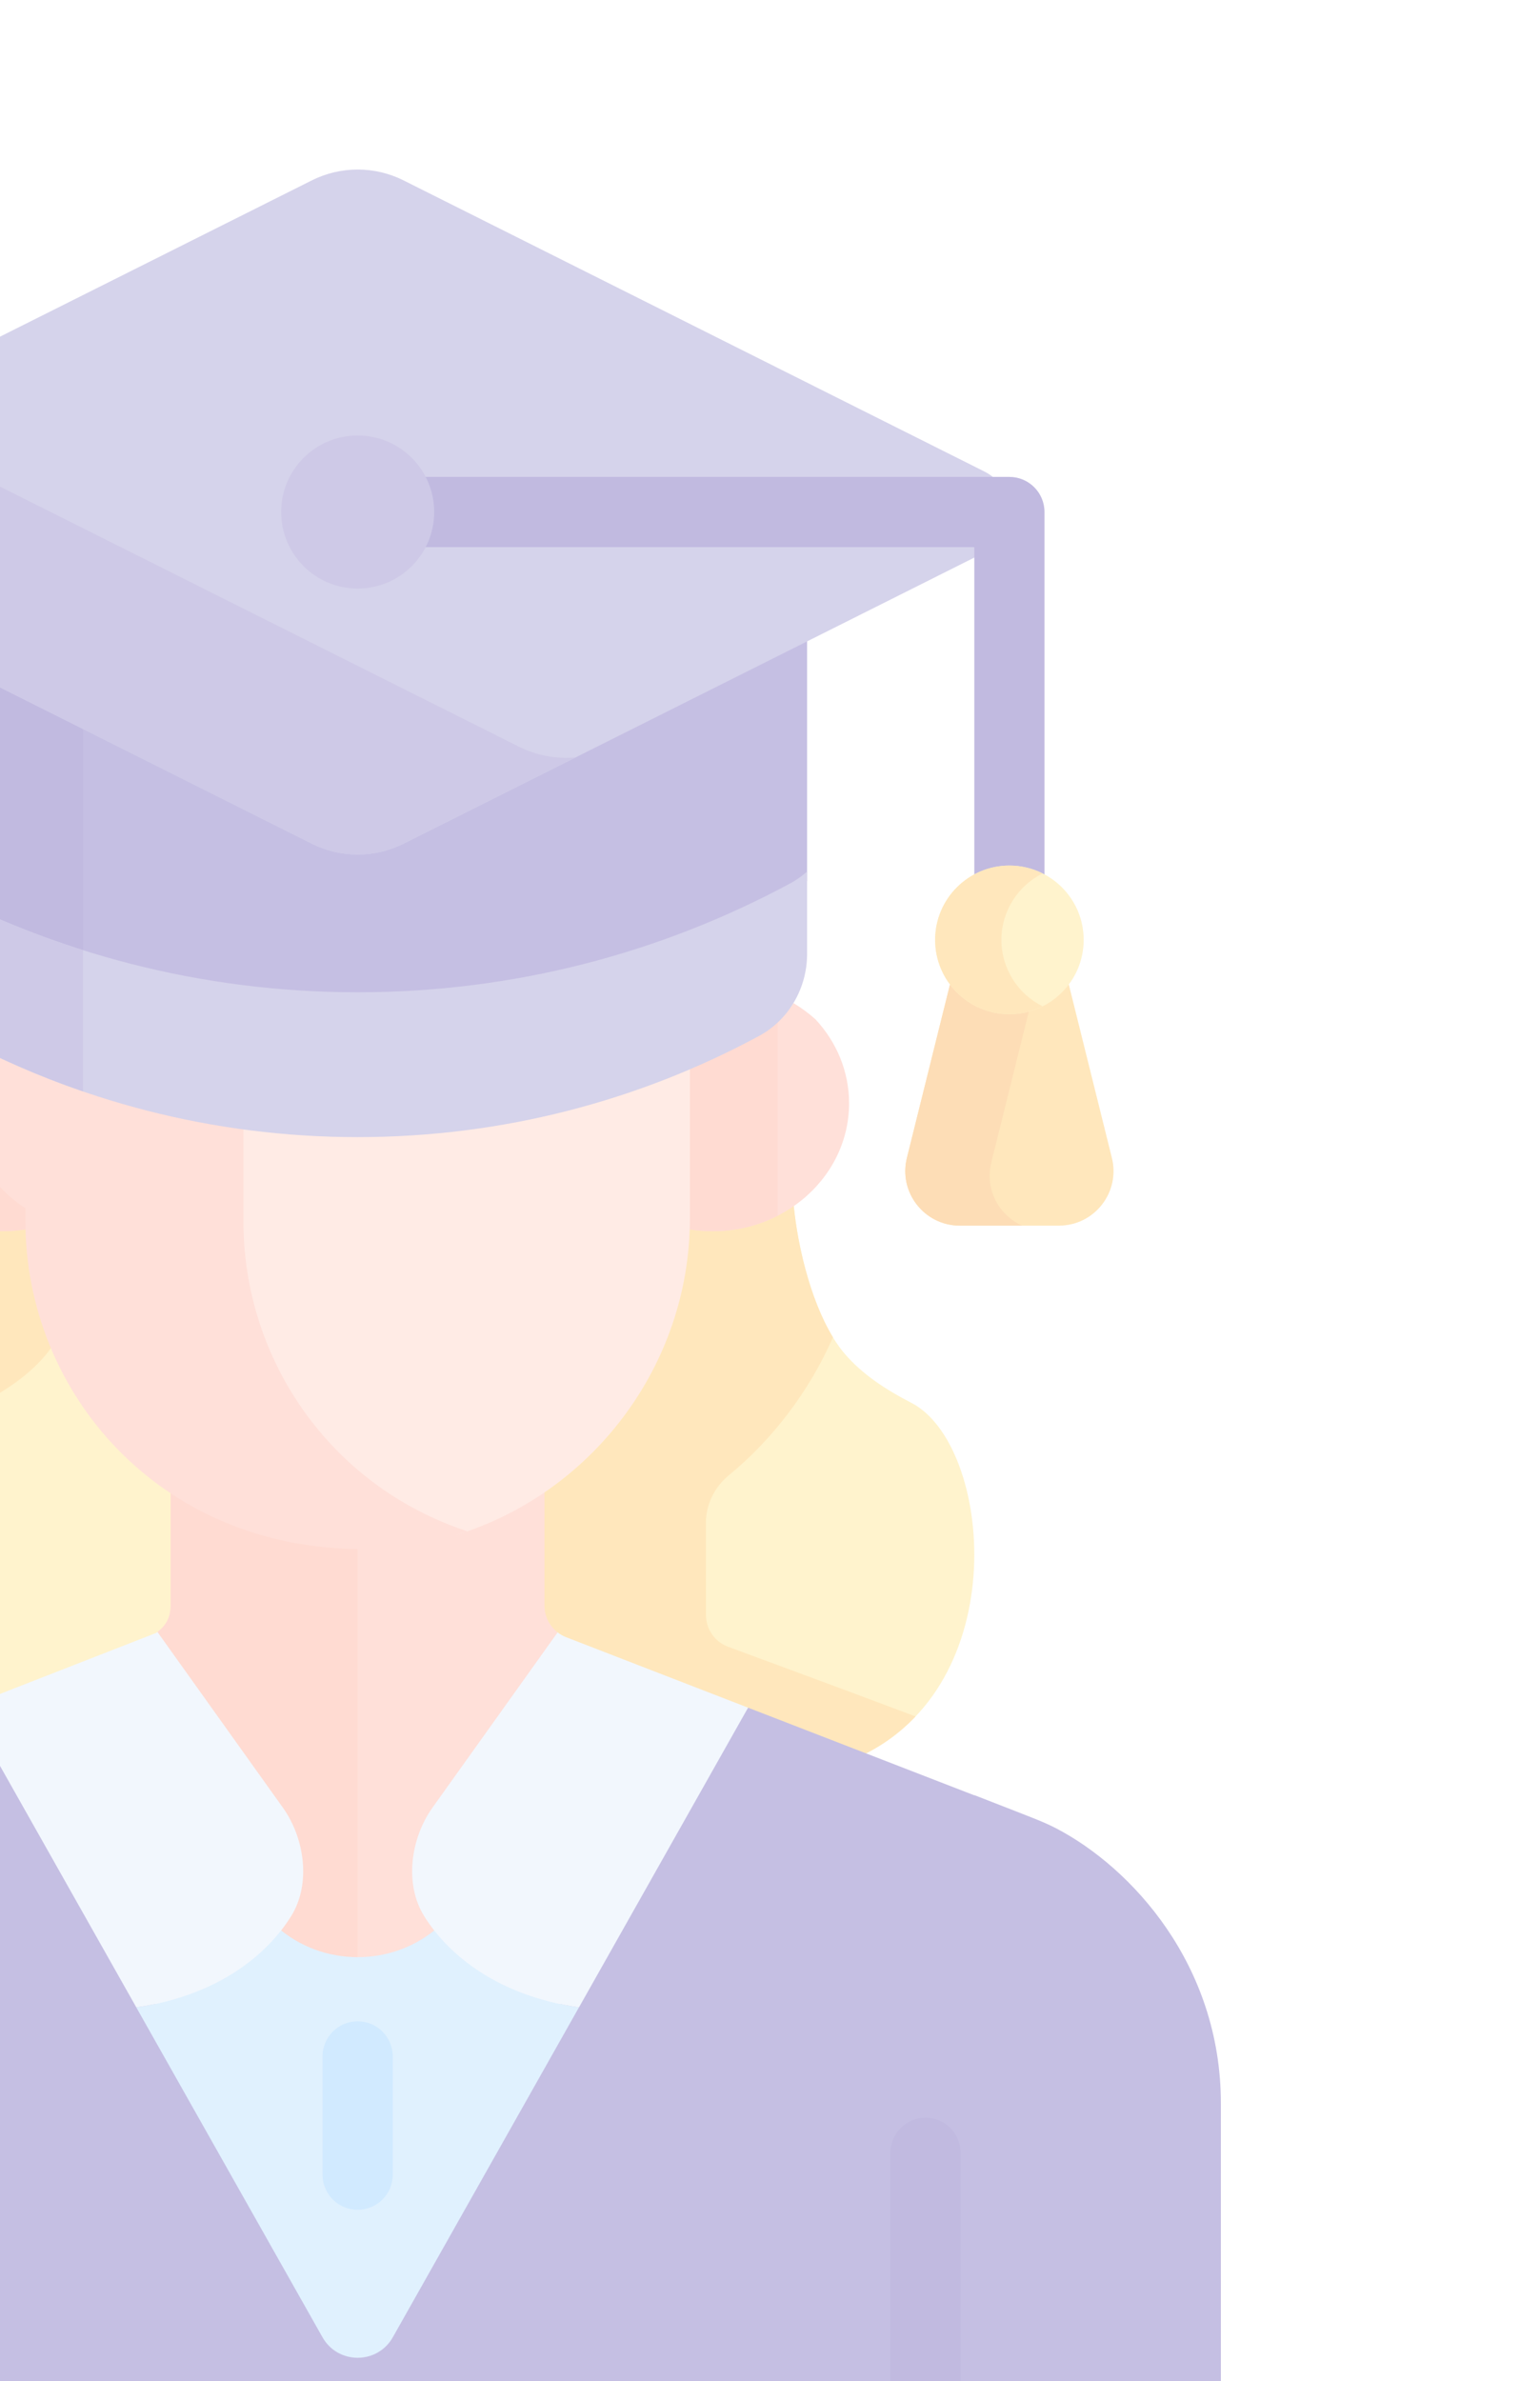 <?xml version="1.0" encoding="UTF-8"?>
<svg fill="none" viewBox="0 0 427 660" xmlns="http://www.w3.org/2000/svg">
<g opacity=".4">
<path d="m-39.729 487.64 85.648-32.437c0.001-1e-3 0.003-1e-3 0.004-2e-3 2.734-1.854 3.988-4.479 3.988-7.581v-33.739c-24.68-16.377-42.102-46.439-42.808-75.716-10.707 1.682-20.819-0.949-28.666-6.342-0.903 13.955-5.765 33.928-14.406 44.031-4.767 5.573-11.213 9.847-18.486 13.598-22.312 11.503-28.8 78.344 14.726 98.188z" fill="#FFE181"/>
<path d="m-6.049 389.45c7.271-3.749 13.719-8.024 18.486-13.598 0.945-1.103 1.835-2.344 2.69-3.664-4.874-10.877-7.746-22.51-8.025-34.024-10.707 1.681-20.819-0.949-28.666-6.342-0.903 13.954-5.765 33.928-14.406 44.03-4.767 5.574-11.213 9.848-18.486 13.598-22.311 11.503-28.798 78.346 14.726 98.189l31.821-12.05c-24.576-26.961-17.036-76.396 1.861-86.139z" fill="#FEC458"/>
<path d="m252.72 388.86c-7.272-3.749-13.719-8.025-18.486-13.598-8.516-9.956-13.353-29.567-14.357-43.415-7.842 5.379-17.943 7.999-28.636 6.319-1.013 30.116-19.393 59.493-42.889 75.533l0.027 33.98c0.011 3.87 2.396 7.324 5.986 8.713 3.575 1.384 47.516 17.396 82.845 31.078l0.618-0.342c43.709-19.755 37.231-86.75 14.892-98.268z" fill="#FFE181"/>
<path d="m201.73 456.39c-3.59-1.389-5.976-4.843-5.986-8.713l-0.019-25.493c-4e-3 -5.171 2.394-10.006 6.392-13.287 12.049-9.883 22.294-23.274 28.842-38.224-6.486-10.625-10.217-26.87-11.084-38.829-7.842 5.38-17.943 8-28.636 6.319-1.013 30.117-19.393 59.493-42.889 75.534l0.027 33.98c0.011 3.87 2.396 7.324 5.986 8.713 3.575 1.384 47.516 17.396 82.845 31.078l0.618-0.342c6.382-2.885 11.686-6.782 16.035-11.36-26.111-9.818-49.561-18.381-52.131-19.376z" fill="#FEC458"/>
<path d="m125.46 533.97c-0.937-1.405-1.825-2.806-2.678-4.179-5.524-8.889-5.044-20.255 1.039-28.771l30.79-48.556c-2.243-1.736-3.633-4.435-3.641-7.38l-0.01-36.587c-14.55 9.938-32.057 15.755-50.845 15.692-20.425-0.068-38.304-5.877-52.801-15.496v36.334c0 3.653-1.668 5.877-3.658 7.335l30.863 48.658c6.083 8.516 6.563 19.882 1.039 28.771-0.849 1.366-1.731 2.759-2.663 4.156h0.881c14.306 12.823 36.495 12.831 50.809 0.024h0.876v-1e-3z" fill="#FFB1A0"/>
<path d="m99.135 424.17c-20.014-0.249-37.556-6.01-51.82-15.476v36.334c0 3.653-1.668 5.877-3.658 7.335l30.863 48.658c6.083 8.516 6.563 19.882 1.039 28.771-0.849 1.366-1.731 2.759-2.663 4.156h0.881c7.142 6.402 16.247 9.608 25.358 9.622v-119.4z" fill="#FFA68E"/>
<path d="m338.52 673.47v-90.398c0-38.494-24.805-65.409-45.668-76.285-3.971-2.02-5.442-2.474-22.716-9.22v0.058c-16.143-6.252-40.629-15.735-62.726-24.292l-98.487 155.03c-4.287 7.595-15.225 7.597-19.513 1e-3l-98.64-155.24-80.294 31.36c-21.661 8.914-50.665 36.963-50.665 78.585v90.398c0 10.231 8.295 18.526 18.527 18.526h441.66c10.232 0 18.526-8.295 18.526-18.526z" fill="#6E60B8"/>
<path d="m121.73 533.97c-12.709 11.371-32.408 11.363-45.109-0.021-7.225 9.718-19.251 19.68-38.84 22.445l51.631 91.444c4.288 7.595 15.227 7.594 19.514-2e-3l51.61-91.444c-19.565-2.766-31.582-12.711-38.806-22.422z" fill="#B1DBFC"/>
<path d="m156.96 453.8c-0.857-0.331-1.641-0.787-2.345-1.332l-34.683 48.556c-6.084 8.516-7.861 21.18-2.337 30.069 6.747 10.858 20.552 22.134 42.948 25.301l46.875-83.055c-25.532-9.886-47.872-18.538-50.458-19.539z" fill="#DFEBFA"/>
<path d="m43.657 452.36c-0.112 0.081-0.221 0.171-0.334 0.248l-52.548 20.523 47.01 83.26c22.406-3.164 36.216-14.444 42.965-25.304 5.524-8.889 3.745-21.553-2.337-30.069l-34.756-48.658z" fill="#DFEBFA"/>
<path d="m99.163 612.51c-5.375 0-9.733-4.358-9.733-9.733v-32.77c0-5.375 4.358-9.733 9.733-9.733 5.375 0 9.733 4.358 9.733 9.733v32.77c1e-3 5.375-4.358 9.733-9.733 9.733z" fill="#8BCAFF"/>
<path d="m266.35 692v-95.278c0-5.376-4.358-9.733-9.733-9.733-5.376 0-9.733 4.357-9.733 9.733v95.278h19.466z" fill="#6353B2"/>
<path d="m9.646 293.81c-6.541-2.795-15.525-5.878-21.746-9.231-3.946-2.128-7.143-2.65-9.423-6.338-2.261 1.326-4.369 2.794-6.29 4.355-0.004 2e-3 -0.007 6e-3 -0.011 9e-3 -5.753 6.218-9.254 14.328-9.254 23.212 0 21.603 20.678 38.643 44.182 34.949-0.018-0.729 2.542-1.458 2.542-2.189v-44.767h0.001z" fill="#FFB1A0"/>
<path d="m-9.223 305.81c0-6.404 1.828-12.403 5-17.586-2.831-1.179-5.547-2.396-7.876-3.652-3.946-2.128-7.143-2.65-9.423-6.338-2.261 1.326-4.369 2.794-6.291 4.355-0.004 2e-3 -0.008 6e-3 -0.011 9e-3 -5.753 6.218-9.254 14.328-9.254 23.212 0 21.603 20.678 38.643 44.182 34.949-0.018-0.729 2.542-1.458 2.542-2.189v-2.092c-11.243-6.135-18.868-17.556-18.868-30.668z" fill="#FFA68E"/>
<path d="m226.15 282.58c-1.825-1.655-3.89-3.185-6.148-4.55-2.287 3.782-5.534 4.381-9.555 6.549-6.221 3.355-15.205 6.436-21.746 9.231v43.873c0 1.032 2.551 2.055 2.517 3.079 23.515 3.709 44.208-13.334 44.208-34.945 0-8.895-3.51-17.017-9.276-23.237z" fill="#FFB1A0"/>
<path d="m215.63 282.04c-1.541 0.831-3.273 1.508-5.184 2.539-6.221 3.355-15.205 6.436-21.746 9.231v43.873c0 1.032 2.551 2.055 2.517 3.079 8.856 1.397 17.312-0.152 24.412-3.778v-54.944h1e-3z" fill="#FFA68E"/>
<path d="m99.171 311.3c-11.072 0-21.959-0.786-32.621-2.272v30.244c0 37.537 22.937 72.522 60.083 86.153 37.319-11.507 64.66-46.816 64.66-87.748v-45.17c-28.286 12.087-59.415 18.793-92.123 18.793z" fill="#FFCEBE"/>
<path d="m67.497 338.57v-29.408c-21.174-2.862-41.454-8.539-60.447-16.655v46.063c0 47.343 37.007 90.62 93.067 90.809 10.297 0.034 20.199-1.722 29.451-4.931-38.291-12.634-62.072-47.94-62.072-85.878z" fill="#FFB1A0"/>
<path d="m111.89 224.76c-8.002 4.01-17.428 4.01-25.43 0l-111.9-56.066v75.497c1.419 1.207 2.926 2.322 4.603 3.226 35.723 19.263 76.579 30.227 120.01 30.227 43.432 0 84.287-10.964 120.01-30.227 1.678-0.904 3.186-2.019 4.603-3.226v-75.498l-111.9 56.067z" fill="#6E60B8"/>
<path d="m23.021 192.98-48.464-24.282v75.497c1.419 1.207 2.926 2.322 4.603 3.226 13.892 7.491 28.567 13.708 43.86 18.532v-72.973z" fill="#6353B2"/>
<path d="m219.18 244.82c-35.723 19.263-76.578 30.226-120.01 30.226-43.433 0-84.288-10.963-120.01-30.227-1.678-0.905-3.186-2.02-4.604-3.226v22.827c0 9.438 5.035 18.265 13.344 22.745 33.123 17.86 71.001 28.025 111.27 28.025 40.271 0 78.149-10.165 111.27-28.025 8.308-4.48 13.344-13.307 13.344-22.745v-22.827c-1.419 1.208-2.927 2.323-4.605 3.227z" fill="#9790CC"/>
<path d="m23.021 263.36c-15.292-4.823-29.969-11.04-43.86-18.531-1.677-0.904-3.186-2.019-4.603-3.226v22.827c0 9.438 5.035 18.265 13.344 22.745 11.191 6.035 22.935 11.166 35.121 15.348v-39.163h-0.001z" fill="#8479C2"/>
<path d="m272.95 130.7-161.06-80.698c-8.002-4.01-17.428-4.01-25.43 0l-161.06 80.698c-9.24 4.63-9.24 17.819 0 22.448l161.06 80.699c8.002 4.01 17.428 4.01 25.43 0l161.06-80.699c9.24-4.629 9.24-17.817 0-22.448z" fill="#9790CC"/>
<path d="m143.82 206.94-167.12-83.734c-5.897-2.955-8.152-9.267-6.795-14.807l-44.513 22.303c-9.24 4.629-9.24 17.818 0 22.448l161.06 80.698c8.002 4.01 17.428 4.01 25.43 0l47.731-23.915c-5.373 0.476-10.846-0.513-15.795-2.993z" fill="#8479C2"/>
<path d="m279.88 264.38c-5.376 0-9.733-4.358-9.733-9.733v-102.99h-154.31c-5.376 0-9.733-4.357-9.733-9.733 0-5.375 4.357-9.733 9.733-9.733h164.04c5.375 0 9.733 4.358 9.733 9.733v112.72c1e-3 5.375-4.358 9.734-9.733 9.734z" fill="#6353B2"/>
<path d="m308.25 320.76-12.416-49.967c-3.774 4.674-9.481 7.724-15.956 7.724s-12.182-3.05-15.957-7.722l-12.416 49.966c-2.514 9.589 4.72 18.963 14.632 18.963h27.481c9.912-1e-3 17.146-9.375 14.632-18.964z" fill="#FEC458"/>
<path d="m274.91 322.06 11.061-44.511c-1.923 0.611-3.961 0.97-6.092 0.97-6.475 0-12.182-3.05-15.956-7.722l-12.417 49.966c-2.513 9.59 4.721 18.964 14.633 18.964h17.31c-6.529-2.883-10.496-10.199-8.539-17.667z" fill="#F9AB49"/>
<path d="m99.172 163.14c11.717 0 21.216-9.499 21.216-21.216s-9.499-21.216-21.216-21.216c-11.717 0-21.216 9.499-21.216 21.216s9.499 21.216 21.216 21.216z" fill="#8479C2"/>
<path d="m279.88 281.11c11.373 0 20.593-9.22 20.593-20.593 0-11.374-9.22-20.594-20.593-20.594-11.374 0-20.594 9.22-20.594 20.594 0 11.373 9.22 20.593 20.594 20.593z" fill="#FFE181"/>
<path d="m277.67 260.52c0-8.065 4.648-15.028 11.4-18.408-2.77-1.386-5.884-2.186-9.192-2.186-11.374 0-20.594 9.219-20.594 20.592 0 11.374 9.22 20.593 20.594 20.593 3.308 0 6.422-0.799 9.192-2.185-6.752-3.377-11.4-10.341-11.4-18.406z" fill="#FEC458"/>
</g>
</svg>
